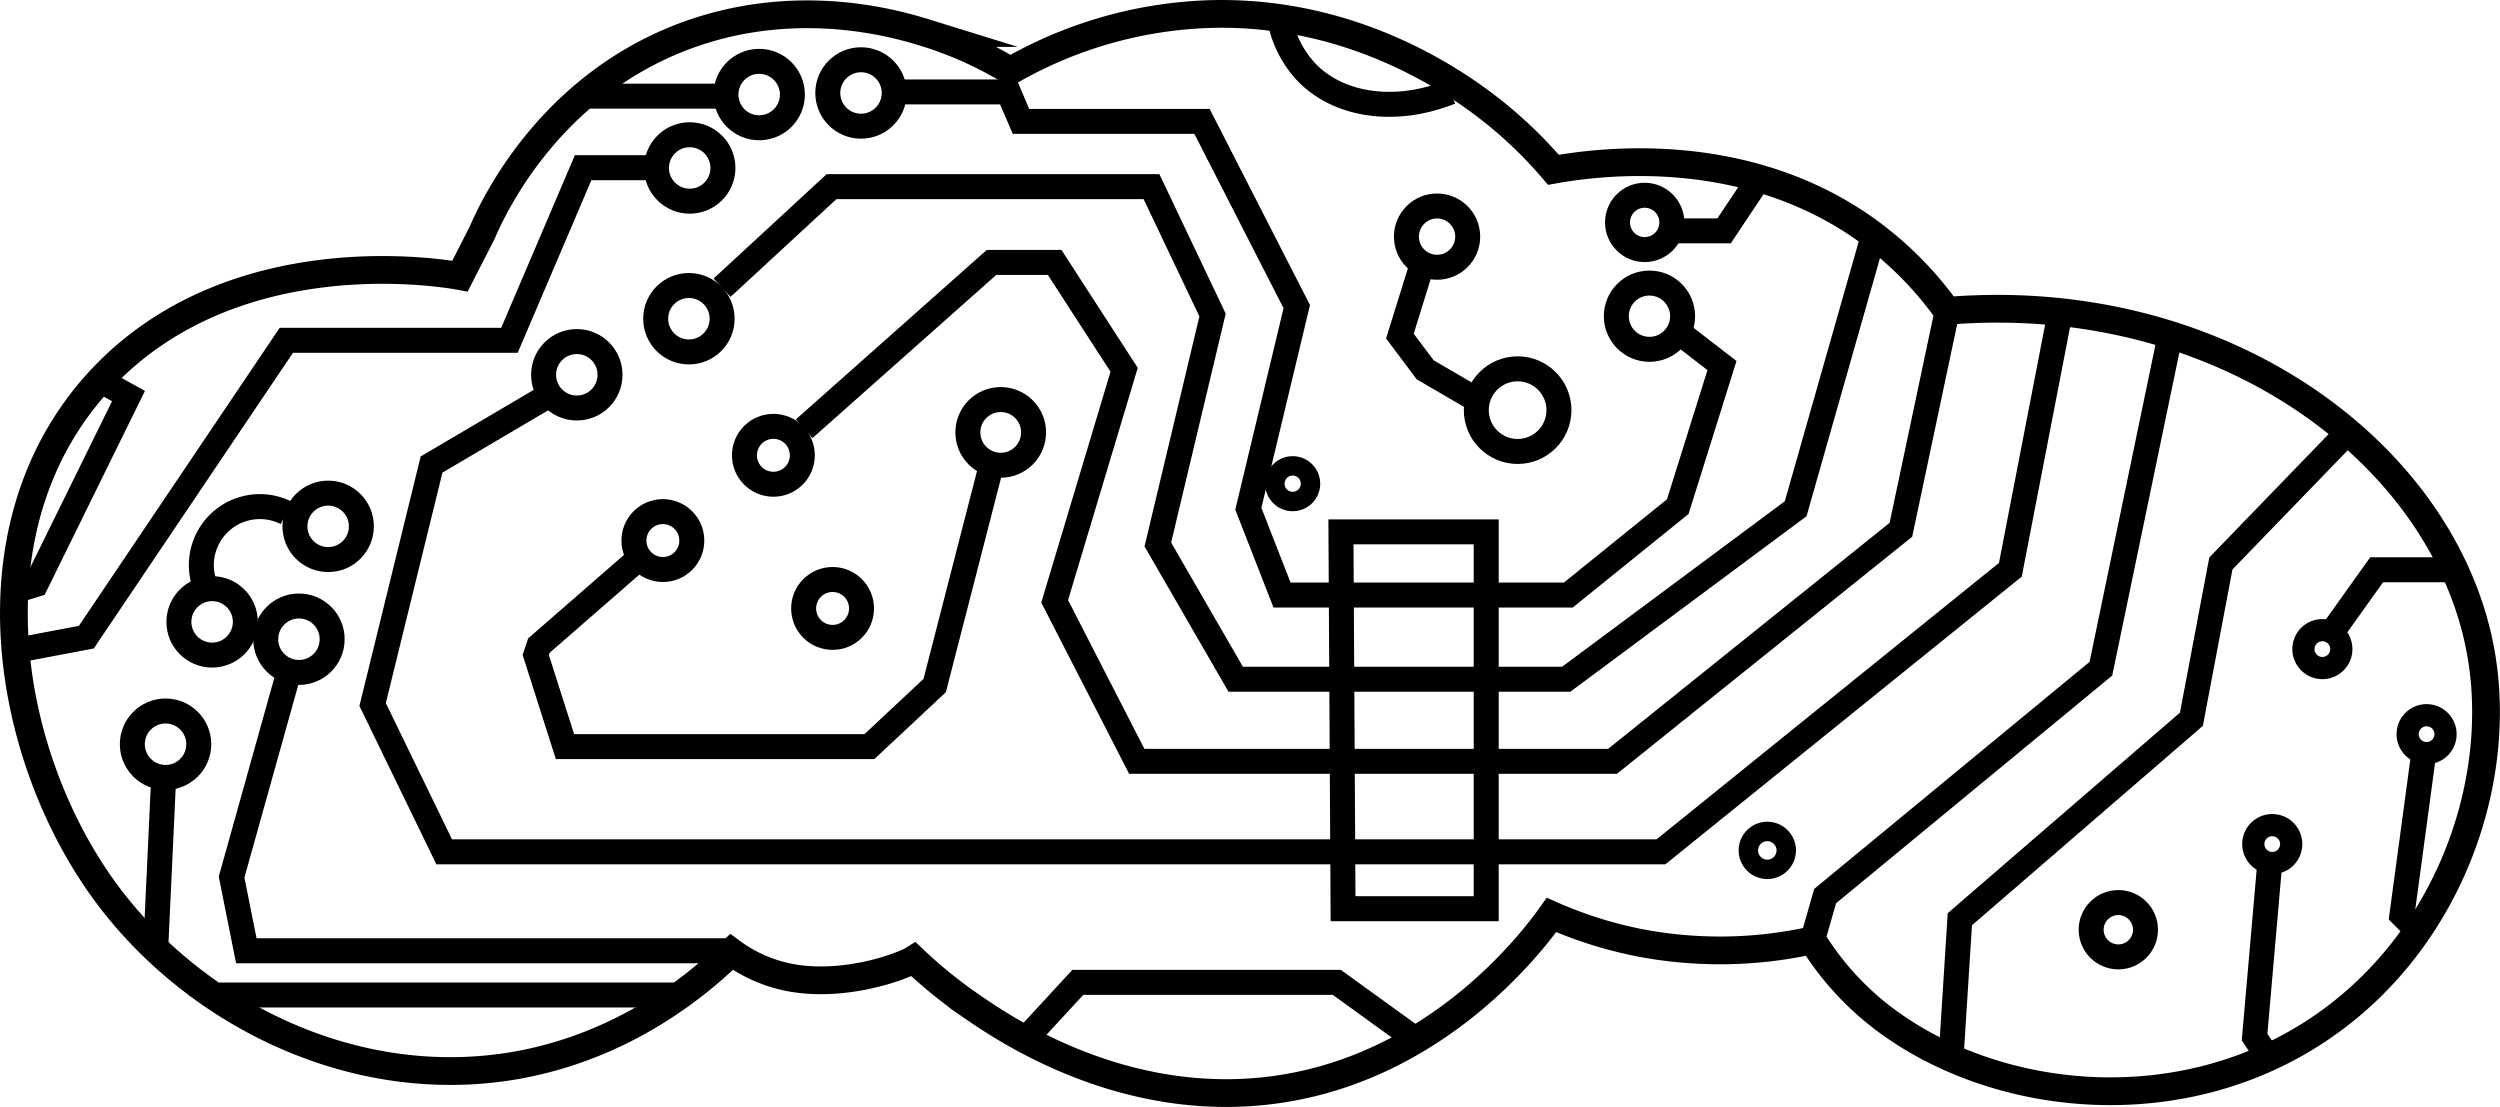 <svg xmlns="http://www.w3.org/2000/svg" viewBox="0 0 900.78 398.87"><g id="Capa_4" data-name="Capa 4"><path d="M607.43,573.22" transform="translate(-50.31 -247.33)" style="fill:none;stroke:#000;stroke-miterlimit:10;stroke-width:10px"/><path d="M224,331.27c3.72-8.65,23.36-51.82,72-70.54,40.68-15.64,77.27-4.85,88-1.52a137.74,137.74,0,0,1,30.33,13.66,154.06,154.06,0,0,1,72.06-20.48c50.79-1.38,87.48,23.67,101.64,34.89a157.19,157.19,0,0,1,22,21.23c15-2.68,70-10.65,115.29,23.52a125.73,125.73,0,0,1,26.55,27.3c100-8.23,181,52.54,192.66,125.15,7.57,47.09-13.16,104.42-60.68,135-51,32.84-117.42,24.68-157-6.82a104.43,104.43,0,0,1-23.51-26.55,153.26,153.26,0,0,1-63,.76A150.09,150.09,0,0,1,609.33,577c-5.55,7.83-42.45,58.3-106.19,63.71-51.85,4.4-92.16-23.49-103.16-31.1A169.36,169.36,0,0,1,379.5,593c-4.12,2.6-25.26,10.42-45.13,6.44a51.9,51.9,0,0,1-20.47-9.1c-11.41,11.14-38.25,34.18-78.51,41-58.87,9.91-116.39-20-147.9-63.71C52.27,518.69,38,436.6,86.35,384.36c47.7-51.51,123.62-38.67,129.7-37.54Z" transform="translate(-50.31 -247.33)" style="fill:none;stroke:#000;stroke-miterlimit:10;stroke-width:10px"/></g><g id="Capa_5" data-name="Capa 5"><polyline points="872.27 336.51 865.44 329.69 873.02 273.56" style="fill:none;stroke:#000;stroke-miterlimit:10;stroke-width:9px"/><circle cx="874.33" cy="264.53" r="6.83" style="fill:none;stroke:#000;stroke-miterlimit:10;stroke-width:8px"/><circle cx="836.78" cy="233.88" r="6.83" style="fill:none;stroke:#000;stroke-miterlimit:10;stroke-width:8px"/><circle cx="818.72" cy="304.13" r="6.83" style="fill:none;stroke:#000;stroke-miterlimit:10;stroke-width:8px"/><circle cx="636.78" cy="306.41" r="6.83" style="fill:none;stroke:#000;stroke-miterlimit:10;stroke-width:7px"/><circle cx="763.26" cy="334.99" r="9.79" style="fill:none;stroke:#000;stroke-miterlimit:10;stroke-width:9px"/><circle cx="592.6" cy="80.14" r="9.79" style="fill:none;stroke:#000;stroke-miterlimit:10;stroke-width:9px"/><circle cx="360.57" cy="155.8" r="11.84" style="fill:none;stroke:#000;stroke-miterlimit:10;stroke-width:9px"/><circle cx="299.99" cy="219.23" r="10.43" style="fill:none;stroke:#000;stroke-miterlimit:10;stroke-width:9px"/><circle cx="248.22" cy="114.84" r="11.97" style="fill:none;stroke:#000;stroke-miterlimit:10;stroke-width:9px"/><circle cx="248.51" cy="60.52" r="11.97" style="fill:none;stroke:#000;stroke-miterlimit:10;stroke-width:9px"/><circle cx="273.54" cy="34.07" r="11.97" style="fill:none;stroke:#000;stroke-miterlimit:10;stroke-width:9px"/><circle cx="310.23" cy="33.5" r="11.97" style="fill:none;stroke:#000;stroke-miterlimit:10;stroke-width:9px"/><circle cx="207.83" cy="135.04" r="11.97" style="fill:none;stroke:#000;stroke-miterlimit:10;stroke-width:9px"/><circle cx="118.24" cy="189.65" r="11.97" style="fill:none;stroke:#000;stroke-miterlimit:10;stroke-width:9px"/><circle cx="76.43" cy="224.07" r="11.97" style="fill:none;stroke:#000;stroke-miterlimit:10;stroke-width:9px"/><circle cx="107.71" cy="230.32" r="11.97" style="fill:none;stroke:#000;stroke-miterlimit:10;stroke-width:9px"/><circle cx="59.65" cy="268.15" r="11.97" style="fill:none;stroke:#000;stroke-miterlimit:10;stroke-width:9px"/><circle cx="238.84" cy="194.77" r="10.43" style="fill:none;stroke:#000;stroke-miterlimit:10;stroke-width:9px"/><circle cx="278.66" cy="164.05" r="10.43" style="fill:none;stroke:#000;stroke-miterlimit:10;stroke-width:9px"/><circle cx="465.77" cy="174.28" r="6.42" style="fill:none;stroke:#000;stroke-miterlimit:10;stroke-width:7px"/><circle cx="517.79" cy="85.26" r="11.04" style="fill:none;stroke:#000;stroke-miterlimit:10;stroke-width:9px"/><circle cx="594.32" cy="113.93" r="11.94" style="fill:none;stroke:#000;stroke-miterlimit:10;stroke-width:9px"/><circle cx="546.82" cy="147.78" r="14.89" style="fill:none;stroke:#000;stroke-miterlimit:10;stroke-width:9px"/><polyline points="818.41 382.78 812.35 373.68 817.65 313" style="fill:none;stroke:#000;stroke-miterlimit:10;stroke-width:9px"/><polyline points="882.7 205.29 856.34 205.29 841.17 226.53" style="fill:none;stroke:#000;stroke-miterlimit:10;stroke-width:9px"/><polyline points="844.96 156.75 800.21 203.02 789.59 259.15 706.16 331.2 703.12 378.99" style="fill:none;stroke:#000;stroke-miterlimit:10;stroke-width:9px"/><polyline points="781.25 124.14 756.98 240.94 657.62 322.86 653.06 338.79" style="fill:none;stroke:#000;stroke-miterlimit:10;stroke-width:9px"/><polyline points="742.57 111.24 724.36 205.29 598.45 306.93 160.05 306.93 134.26 253.84 155.5 167.37 195.89 143.57" style="fill:none;stroke:#000;stroke-miterlimit:10;stroke-width:9px"/><polyline points="508.95 373.68 481.65 353.96 388.35 353.96 370.15 373.68" style="fill:none;stroke:#000;stroke-miterlimit:10;stroke-width:9px"/><polyline points="701.61 112 684.92 190.88 581.01 274.32 409.59 274.32 380.01 216.67 405.04 133.24 380.01 94.56 357.25 94.56 289.75 154.48" style="fill:none;stroke:#000;stroke-miterlimit:10;stroke-width:9px"/><polygon points="483.92 327.41 535.5 327.41 535.5 191.64 483.16 191.64 483.92 327.41" style="fill:none;stroke:#000;stroke-miterlimit:10;stroke-width:9px"/><polyline points="675.06 84.69 647 183.3 564.32 244.74 445.24 244.74 417.18 196.19 436.9 113.52 414.9 67.25 299.61 67.25 260.17 103.66" style="fill:none;stroke:#000;stroke-miterlimit:10;stroke-width:9px"/><polyline points="320.85 33.12 363.32 33.12 367.87 43.74 433.1 43.74 467.24 110.48 449.79 183.3 461.93 214.4 565.08 214.4 604.52 182.54 620.45 131.72 603.76 118.83" style="fill:none;stroke:#000;stroke-miterlimit:10;stroke-width:9px"/><polyline points="631.83 67.25 621.21 83.18 604.52 83.18" style="fill:none;stroke:#000;stroke-miterlimit:10;stroke-width:9px"/><path d="M511.48,254.66a38.08,38.08,0,0,0,9.86,19c11.87,12,32.2,14.63,51.58,6.83" transform="translate(-50.31 -247.33)" style="fill:none;stroke:#000;stroke-miterlimit:10;stroke-width:9px"/><polyline points="512.18 96.07 504.4 121.1 513.5 133.24 531.71 143.86" style="fill:none;stroke:#000;stroke-miterlimit:10;stroke-width:9px"/><line x1="207.83" y1="34.64" x2="258.65" y2="34.64" style="fill:none;stroke:#000;stroke-miterlimit:10;stroke-width:9px"/><polyline points="235.14 60.42 210.11 60.42 183.56 122.62 103.16 122.62 31.11 229.57 3.04 234.88" style="fill:none;stroke:#000;stroke-miterlimit:10;stroke-width:9px"/><polyline points="3.04 213.64 12.9 210.6 46.3 142.71 36.04 137.03" style="fill:none;stroke:#000;stroke-miterlimit:10;stroke-width:9px"/><line x1="59.17" y1="275.83" x2="56.14" y2="341.06" style="fill:none;stroke:#000;stroke-miterlimit:10;stroke-width:9px"/><line x1="78.89" y1="358.51" x2="244.24" y2="358.51" style="fill:none;stroke:#000;stroke-miterlimit:10;stroke-width:9px"/><polyline points="356.5 170.4 336.78 247.01 313.26 269.01 203.57 269.01 193.04 236.01 194.18 232.6 229.45 201.88" style="fill:none;stroke:#000;stroke-miterlimit:10;stroke-width:9px"/><path d="M153.48,432.15a21.08,21.08,0,0,0-28.83,27.3" transform="translate(-50.31 -247.33)" style="fill:none;stroke:#000;stroke-miterlimit:10;stroke-width:9px"/><polyline points="103.16 245.49 83.44 316.03 88.75 342.58 263.58 342.58" style="fill:none;stroke:#000;stroke-miterlimit:10;stroke-width:9px"/></g></svg>